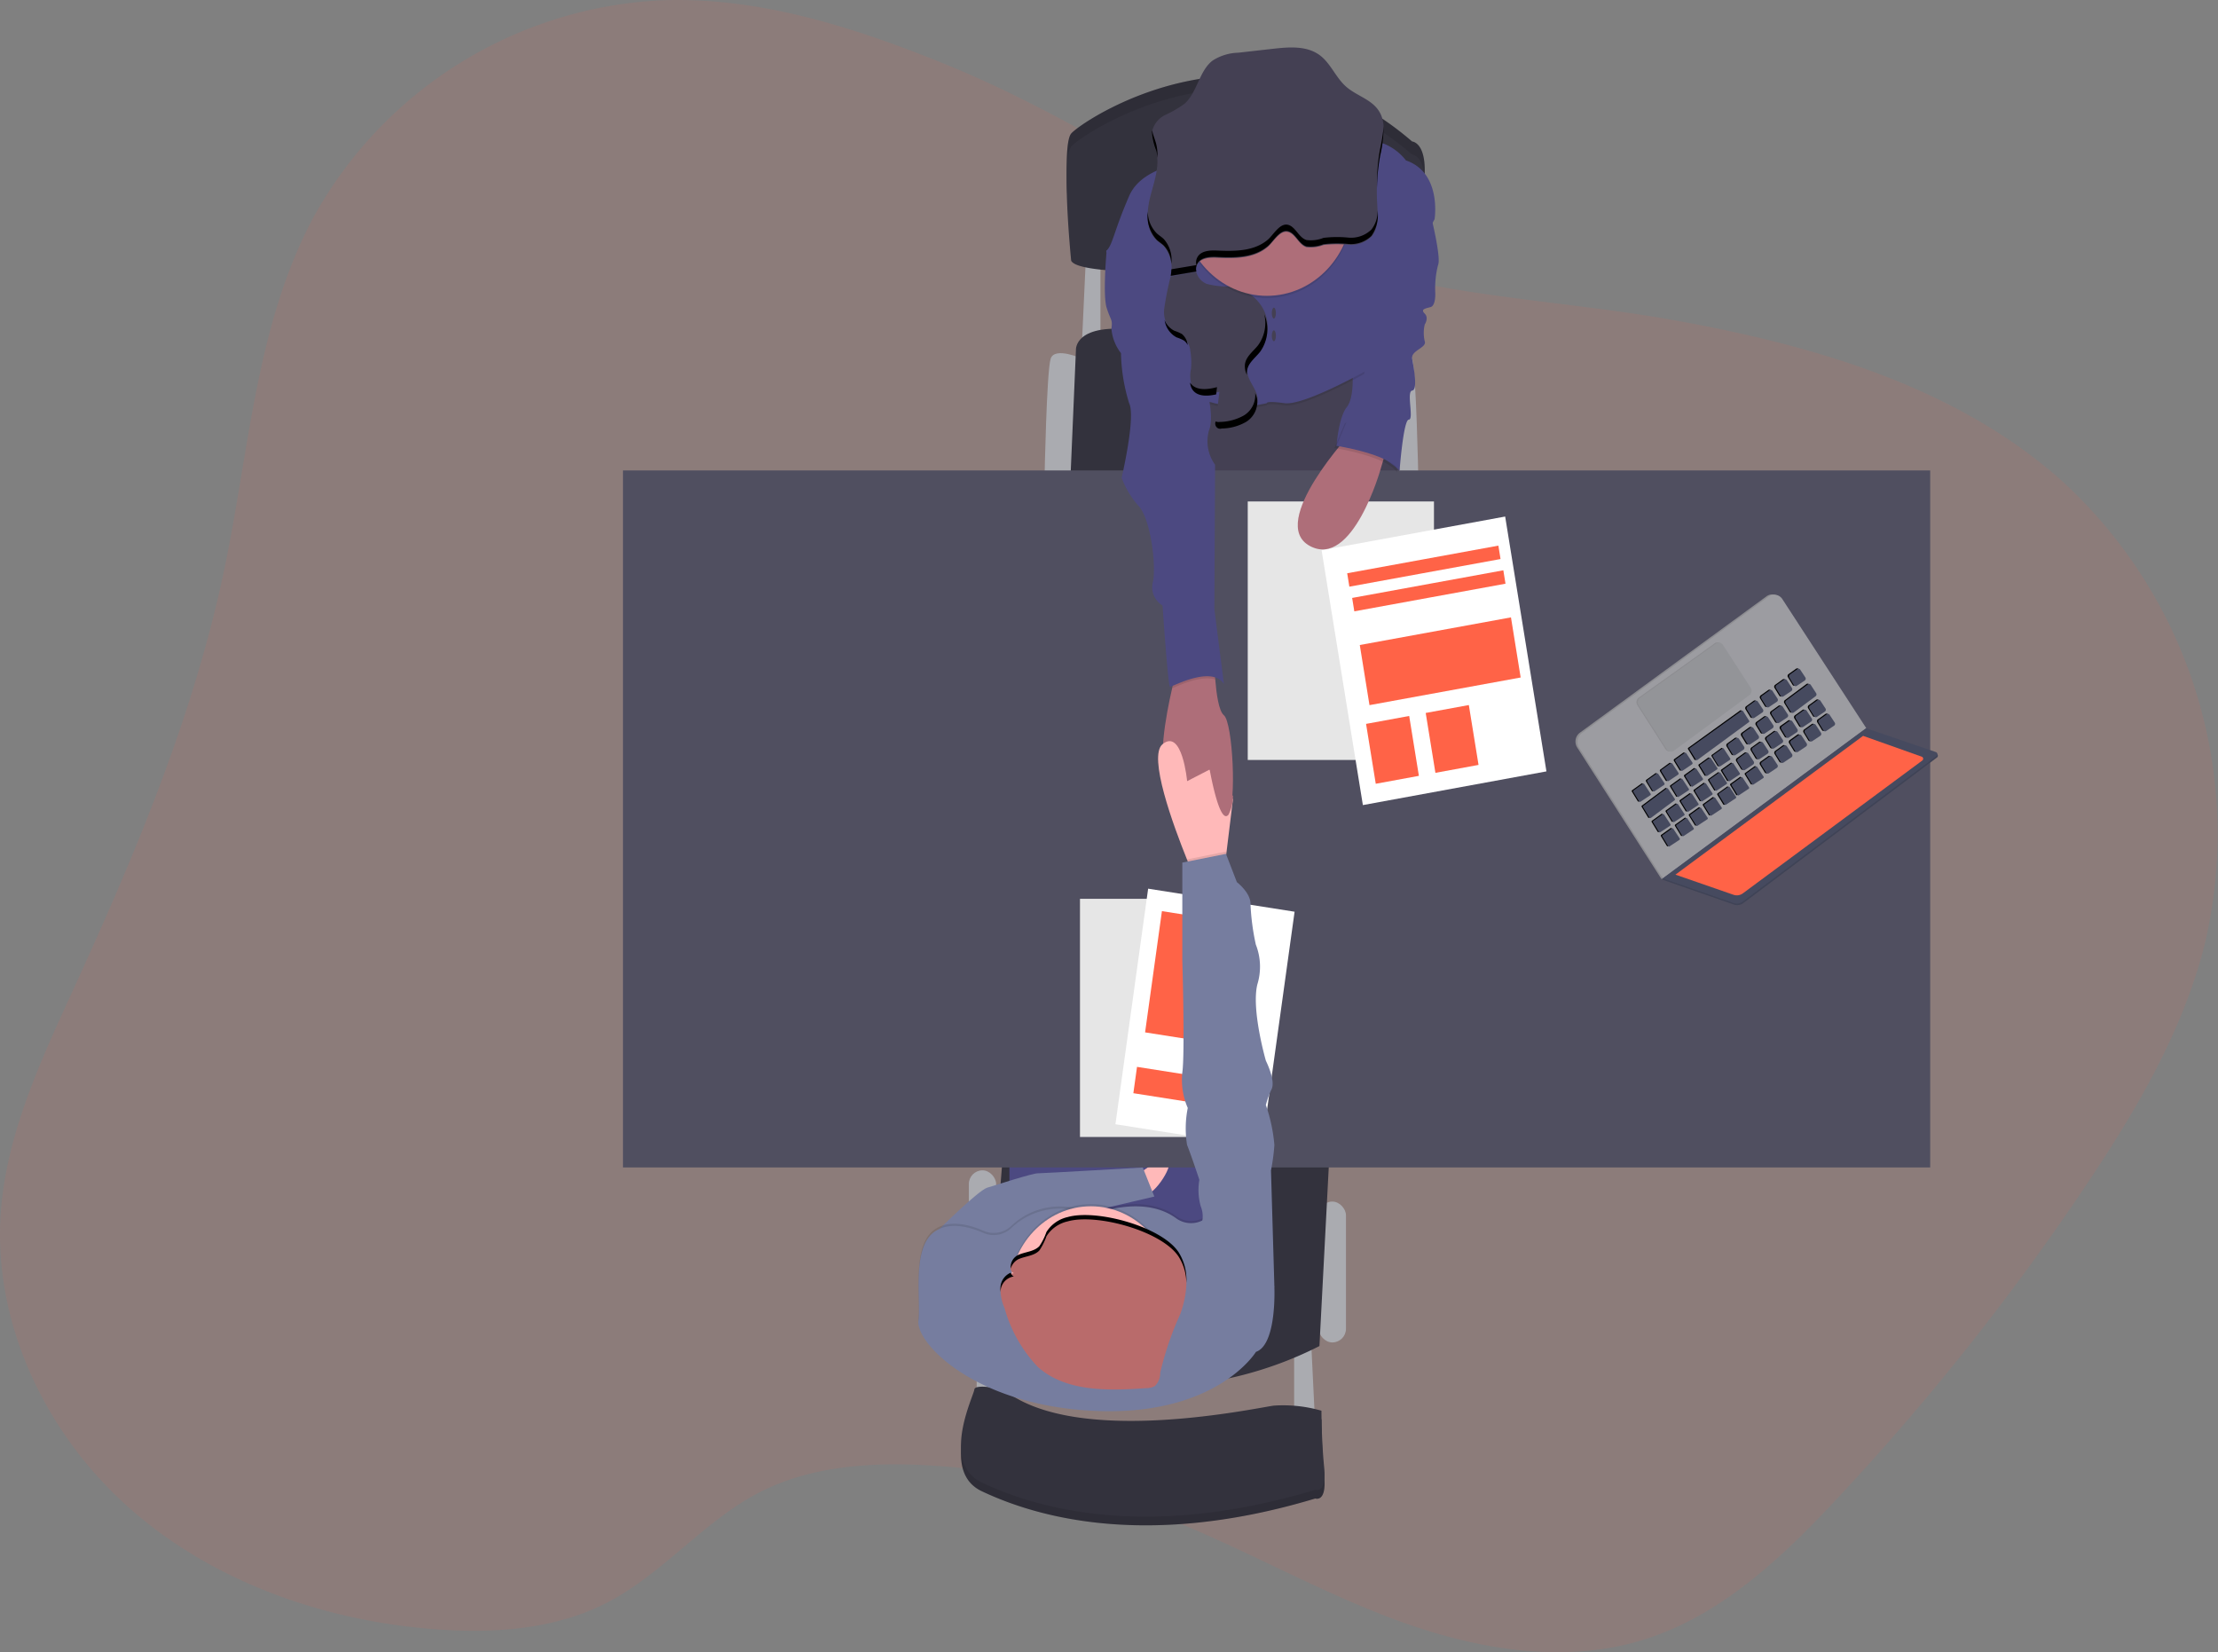 <svg xmlns="http://www.w3.org/2000/svg" width="196" height="146" viewBox="0 0 196 146">
  <rect x="0" y="0" width="196" height="146" fill="#808080" stroke="none"/>
  <g id="Group_607" data-name="Group 607" transform="translate(-225.59 -1476.531)">
    <path id="Path_624" data-name="Path 624" d="M132.251,65.277c-7.967-3.226-16.386-5.92-24.981-5.582A37.163,37.163,0,0,0,76.562,78.877c-5.04,9.418-5.662,20.456-7.833,30.907-2.672,12.874-7.8,25.113-13.273,37.079-2.94,6.428-6.042,13-6.525,20.042-.669,9.783,4.026,19.532,11.389,26.039s17.142,9.941,26.957,10.69c5.223.4,10.681.029,15.32-2.392,4.908-2.562,8.486-7.191,13.414-9.716,4.567-2.34,9.909-2.668,15.036-2.364a67.568,67.568,0,0,1,19.63,4.157c7.166,2.679,13.83,6.561,20.971,9.279s15.139,4.234,22.446,1.967c6.87-2.131,12.293-7.3,17.184-12.543a219.487,219.487,0,0,0,21.915-27.6c4.413-6.584,8.52-13.531,10.471-21.2a42.259,42.259,0,0,0-12.791-41.244c-9.435-8.3-22.1-11.9-34.492-14.091-11.3-1.994-24.372-2.117-34.776-7.314C151.684,75.609,142.655,69.492,132.251,65.277Z" transform="translate(176.722 1416.865)" fill="tomato" opacity="0.1"/>
    <path id="Path_625" data-name="Path 625" d="M533.707,520.511V527.5h1.868L535.213,520Z" transform="translate(-193.756 1075.157)" fill="#aaabb0"/>
    <path id="Path_626" data-name="Path 626" d="M402.79,514.326v6.992h1.869l-.362-7.506Z" transform="translate(-90.892 1079.931)" fill="#aaabb0"/>
    <rect id="Rectangle_137" data-name="Rectangle 137" width="2.41" height="12.447" rx="1.205" transform="translate(342.12 1582.709)" fill="#aaabb0"/>
    <rect id="Rectangle_138" data-name="Rectangle 138" width="2.41" height="15.205" rx="1.205" transform="translate(311.206 1579.949)" fill="#aaabb0"/>
    <path id="Path_627" data-name="Path 627" d="M618.3,196.949s2.41-1.091,2.771,0,.542,10.522.542,10.522h-2.29Z" transform="translate(-270.691 1311.275)" fill="#aaabb0"/>
    <path id="Path_628" data-name="Path 628" d="M482.958,196.949s-2.412-1.091-2.773,0-.542,10.522-.542,10.522h2.291Z" transform="translate(-161.748 1311.275)" fill="#aaabb0"/>
    <path id="Path_629" data-name="Path 629" d="M446.6,97.218l-.362,7.828h1.627v-8.02Z" transform="translate(-125.032 1401.638)" fill="#aaabb0"/>
    <path id="Path_630" data-name="Path 630" d="M490.332,200.148l.483-11.292s-.181-2.5,5.543-1.732,22.479,2.31,22.479,2.31v10.715Z" transform="translate(-170.147 1318.597)" fill="#33323d"/>
    <path id="Path_631" data-name="Path 631" d="M486.272,503.679l-.9,17.257a33.238,33.238,0,0,1-29.349.385l1.446-18.156Z" transform="translate(-143.186 1074.54)" fill="#33323d"/>
    <path id="Path_632" data-name="Path 632" d="M489.556,135.774l.3,11.163h18.682l-1.085-14.755Z" transform="translate(-159.066 1374.501)" fill="#444053"/>
    <rect id="Rectangle_139" data-name="Rectangle 139" width="17.598" height="23.737" transform="translate(314.791 1570.839)" fill="#4c4981"/>
    <path id="Path_633" data-name="Path 633" d="M517.028,510.138s2.531-2.117,2.952-1.476-1.5,3.4-2.289,3.08S517.028,510.138,517.028,510.138Z" transform="translate(-191.116 1070.39)" fill="#ffb9b9"/>
    <rect id="Rectangle_140" data-name="Rectangle 140" width="115.517" height="61.59" transform="translate(280.641 1518.103)" fill="#504f60"/>
    <path id="Path_634" data-name="Path 634" d="M489.138,104.094s-.9-8.983,0-10.072,16.09-11.421,30.132.7c0,0,1.325.065,1.085,3.272a40.943,40.943,0,0,0,.029,6.1S490.163,106.4,489.138,104.094Z" transform="translate(-168.892 1394.313)" fill="#33323d"/>
    <path id="Path_635" data-name="Path 635" d="M489.138,104.094s-.9-8.983,0-10.072,16.09-11.421,30.132.7c0,0,1.325.065,1.085,3.272a40.943,40.943,0,0,0,.029,6.1S490.163,106.4,489.138,104.094Z" transform="translate(-168.892 1394.313)" opacity="0.1"/>
    <path id="Path_636" data-name="Path 636" d="M489.138,109.156s-.9-8.983,0-10.072,16.09-11.421,30.132.7c0,0,1.325.065,1.085,3.272a40.943,40.943,0,0,0,.029,6.1S490.163,111.466,489.138,109.156Z" transform="translate(-168.892 1390.406)" fill="#33323d"/>
    <path id="Path_637" data-name="Path 637" d="M608.356,142.627s.964,3.849.664,4.49a8.24,8.24,0,0,0-.246,2.439s.065,1.155-.418,1.282-.9.192-.513.577,0,.962,0,.962a3.188,3.188,0,0,0,0,1.476c.212.577-1.237.818-1.113,1.54s.528,2.758,0,2.823.181,2.566-.295,2.566-.814,4.49-.814,4.49-3.345-3.014-5.574-2.181c0,0,.181-2.5.9-3.4s.5-3.207.5-3.207L605.042,145Z" transform="translate(-256.352 1352.83)" fill="#4c4981"/>
    <path id="Path_638" data-name="Path 638" d="M534.1,329.221c-.783.922-1.627-4-1.627-4s-2.229,3.272-3.675,1.091c-1-1.511-.211-5.791.362-8.276.257-1.1.474-1.855.474-1.855l3.254-.577s.011.754.083,1.671c.1,1.238.309,2.773.759,3.141C534.519,321.051,534.881,328.292,534.1,329.221Z" transform="translate(-199.99 1219.315)" fill="#ae6e79"/>
    <path id="Path_639" data-name="Path 639" d="M514.161,116.581s-5.666-.064-7.051,3.143-1.446,4.3-1.989,4.812,5.9,3.208,5.9,3.208l.3,11.034a3.307,3.307,0,0,1,3.314-.747,10.491,10.491,0,0,0,4.641,0s-.121-.233,1.567,0,7.051-2.781,7.051-2.781.089-4.827-.031-5.855,3.825-8.58,3.825-8.58,3.073-3.143-.119-4.234a4.668,4.668,0,0,0-4.037-1.8C524.632,114.8,514.161,116.581,514.161,116.581Z" transform="translate(-181.741 1374.321)" opacity="0.1"/>
    <path id="Path_640" data-name="Path 640" d="M514.161,115.737s-5.666-.064-7.051,3.143-1.446,4.3-1.989,4.812,5.9,3.208,5.9,3.208l.3,11.034a3.307,3.307,0,0,1,3.314-.747,10.491,10.491,0,0,0,4.641,0s-.121-.233,1.567,0,7.051-2.781,7.051-2.781,2.108-3.657,1.989-4.683,4.218-8.79,4.218-8.79.664-4.105-2.531-5.2a4.668,4.668,0,0,0-4.037-1.8C524.632,113.958,514.161,115.737,514.161,115.737Z" transform="translate(-181.741 1374.972)" fill="#4c4981"/>
    <path id="Path_641" data-name="Path 641" d="M536.117,317.274c-1.242-.412-3.191.5-3.811.77.257-1.1.474-1.855.474-1.855l3.254-.577S536.039,316.365,536.117,317.274Z" transform="translate(-203.127 1219.308)" opacity="0.1"/>
    <path id="Path_642" data-name="Path 642" d="M506.4,156.683h-1.746s-.361,3.915,0,5.07.542.987.421,1.842a4.083,4.083,0,0,0,.844,2.163,15.988,15.988,0,0,0,.723,4.427c.6,1.2-.664,6.586-.664,6.586a7.826,7.826,0,0,0,1.506,2.5c1.025,1.089,1.567,5.131,1.265,6.671a1.878,1.878,0,0,0,.844,2.117s.483,7.187.663,7.187,3.676-1.925,4.76-.258l-.844-6.607.062-12.766a3.535,3.535,0,0,1-.542-3.016c.6-1.411-.483-4.748-.483-4.748l-1.568-7.441Z" transform="translate(-181.271 1341.98)" fill="#4c4981"/>
    <path id="Path_643" data-name="Path 643" d="M448.948,600.444s-2.531-.578-2.591,0-3.014,6.48.664,8.213,13.5,5.453,29.468.641c0,0,1.023.385.783-1.988s-.24-5-.24-5a12.2,12.2,0,0,0-4.22-.448C471,602.115,455.275,605.514,448.948,600.444Z" transform="translate(-134.668 999.65)" fill="#33323d"/>
    <path id="Path_644" data-name="Path 644" d="M448.948,600.444s-2.531-.578-2.591,0-3.014,6.48.664,8.213,13.5,5.453,29.468.641c0,0,1.023.385.783-1.988s-.24-5-.24-5a12.2,12.2,0,0,0-4.22-.448C471,602.115,455.275,605.514,448.948,600.444Z" transform="translate(-134.668 999.65)" opacity="0.1"/>
    <path id="Path_645" data-name="Path 645" d="M448.948,597.069s-2.531-.577-2.591,0-3.014,6.48.664,8.213,13.5,5.453,29.468.641c0,0,1.023.385.783-1.988s-.24-5-.24-5a12.2,12.2,0,0,0-4.22-.449C471,598.74,455.275,602.139,448.948,597.069Z" transform="translate(-134.668 1002.255)" fill="#33323d"/>
    <path id="Path_646" data-name="Path 646" d="M529.566,165.488a26.782,26.782,0,0,0-.562,2.8,2.448,2.448,0,0,0,1.117,2.41,3.632,3.632,0,0,1,.667.289,1.6,1.6,0,0,1,.515,1.064,6.179,6.179,0,0,1,.063,1.582,2.842,2.842,0,0,0,.094,1.567c.432.822,1.558.7,2.415.47l-.295,2.431a.643.643,0,0,0,.094.541.542.542,0,0,0,.434.1,4.386,4.386,0,0,0,2.15-.577,2.1,2.1,0,0,0,.992-1.979c-.141-.908-1.023-1.63-.9-2.543.092-.706.741-1.155,1.168-1.7a3.439,3.439,0,0,0,.208-3.626,3.853,3.853,0,0,0-2.979-1.948,7.515,7.515,0,0,1-1.989-.231,1.567,1.567,0,0,1-.922-1.035" transform="translate(-200.528 1335.481)" fill="#444053"/>
    <path id="Path_647" data-name="Path 647" d="M433.526,518.765l.631-1.463s3.406-3.378,4.189-3.615,3.977-1.268,4.46-1.268,9.282-.514,9.282-.514l1.023,2.568-11.042,2.581-3.722,2.887Z" transform="translate(-125.513 1067.793)" fill="#767d9f"/>
    <path id="Path_648" data-name="Path 648" d="M533.08,351.9l-.577,4.725-.222,1.819-2.591.385s-.28-.639-.676-1.621c-1.2-2.979-3.466-9.123-2.153-10.184,1.745-1.413,2.169,3.272,2.169,3.272l1.989-1.028Z" transform="translate(-198.536 1195.264)" fill="#ffb9b9"/>
    <rect id="Rectangle_141" data-name="Rectangle 141" width="13.083" height="21.043" transform="translate(321.028 1555.956)" fill="#fff"/>
    <rect id="Rectangle_142" data-name="Rectangle 142" width="13.083" height="21.043" transform="translate(321.028 1555.956)" opacity="0.1"/>
    <path id="Path_2114" data-name="Path 2114" d="M.068.05l13.1.122.185,21.015-13.1-.122Z" transform="translate(326.989 1555) rotate(8.41)" fill="#fff"/>
    <path id="Path_2115" data-name="Path 2115" d="M.035.026,6.779.089l.1,10.816L.13,10.842Z" transform="translate(328.236 1557.013) rotate(8.41)" fill="tomato"/>
    <path id="Path_2116" data-name="Path 2116" d="M.008.03l8.17.076L8.2,2.456.029,2.379Z" transform="translate(326.062 1570.775) rotate(8.41)" fill="tomato"/>
    <ellipse id="Ellipse_76" data-name="Ellipse 76" cx="7.562" cy="8.051" rx="7.562" ry="8.051" transform="translate(329.979 1486.763)" opacity="0.1"/>
    <ellipse id="Ellipse_77" data-name="Ellipse 77" cx="7.562" cy="8.051" rx="7.562" ry="8.051" transform="translate(329.979 1486.571)" fill="#ae6e79"/>
    <path id="Path_649" data-name="Path 649" d="M526.46,97.915a.972.972,0,0,1,.052-.622c.288-.637,1.107-.693,1.77-.66,1.56.077,3.272.087,4.493-.962.506-.431,1.072-1.515,1.808-1.309.655.183.927,1.128,1.609,1.338a3.116,3.116,0,0,0,1.508-.192,10.23,10.23,0,0,1,2.2-.019,2.6,2.6,0,0,0,2.032-.714c.676-.77.566-1.973.506-3.028a17.337,17.337,0,0,1,.258-4.069c.246-1.332.624-2.822-.067-3.963-.658-1.087-2.021-1.386-2.952-2.219-.871-.77-1.332-2-2.252-2.718-1.159-.9-2.734-.77-4.158-.614l-3.091.35a4.413,4.413,0,0,0-2.283.7c-1.184.912-1.347,2.808-2.468,3.807a9.873,9.873,0,0,1-1.707.993,2.158,2.158,0,0,0-1.184,1.54,4.985,4.985,0,0,0,.382,1.667c.338,1.328-.19,2.695-.528,4.032s-.4,2.962.578,3.849c.2.181.43.32.624.508a3.059,3.059,0,0,1,.6,2.671" transform="translate(-195.155 1402.674)" fill="#444053"/>
    <ellipse id="Ellipse_78" data-name="Ellipse 78" cx="0.181" cy="0.481" rx="0.181" ry="0.481" transform="translate(337.977 1503.716)" fill="#444053"/>
    <ellipse id="Ellipse_79" data-name="Ellipse 79" cx="0.181" cy="0.481" rx="0.181" ry="0.481" transform="translate(337.977 1505.721)" fill="#444053"/>
    <path id="Path_650" data-name="Path 650" d="M549.041,359.992a3.7,3.7,0,0,0,.4-1.648l-2.155-2.86S548.195,361.029,549.041,359.992Z" transform="translate(-214.893 1188.531)" fill="#ae6e79"/>
    <path id="Path_651" data-name="Path 651" d="M457.42,538.945s-3.536,5.82-14.584,5.2c-10.408-.577-15.488-6.03-15.246-7.955s-.663-6.609,1.566-7.957c1.293-.779,2.994-.318,4.194.21a2.26,2.26,0,0,0,2.489-.475,6.2,6.2,0,0,1,6.375-1.3,2.161,2.161,0,0,0,1.266-.025c1.345-.437,4.547-1.2,6.87.489a2.231,2.231,0,0,0,2.516.1l.033-.021c1.085-.706,6.147,5.967,6.147,5.967S459.287,538.3,457.42,538.945Z" transform="translate(-120.842 1056.851)" opacity="0.1"/>
    <path id="Path_652" data-name="Path 652" d="M457.42,539.789s-3.536,5.82-14.584,5.2c-10.408-.578-15.488-6.03-15.246-7.955s-.663-6.609,1.566-7.957c1.293-.779,2.994-.318,4.194.21a2.26,2.26,0,0,0,2.489-.475,6.2,6.2,0,0,1,6.375-1.3,2.162,2.162,0,0,0,1.266-.025c1.345-.437,4.547-1.2,6.87.489a2.231,2.231,0,0,0,2.516.1l.033-.021c1.085-.706,6.147,5.967,6.147,5.967S459.287,539.148,457.42,539.789Z" transform="translate(-120.842 1056.2)" fill="#767d9f"/>
    <ellipse id="Ellipse_80" data-name="Ellipse 80" cx="7.203" cy="7.668" rx="7.203" ry="7.668" transform="translate(314.791 1582.932)" opacity="0.1"/>
    <ellipse id="Ellipse_81" data-name="Ellipse 81" cx="7.203" cy="7.668" rx="7.203" ry="7.668" transform="translate(314.791 1583.125)" fill="#ffb9b9"/>
    <path id="Path_653" data-name="Path 653" d="M467.352,530.865a3,3,0,0,0-1.869,1.316,5.426,5.426,0,0,1-.622,1.249c-.456.487-1.224.5-1.84.77s-1.023,1.236-.419,1.54a1.394,1.394,0,0,0-1.173,1.266,3.975,3.975,0,0,0,.353,1.811,12.257,12.257,0,0,0,2.956,5.218c2.48,2.2,6.219,2.1,9.551,1.863a1.485,1.485,0,0,0,.783-.193,1.594,1.594,0,0,0,.466-1.168,28,28,0,0,1,1.788-5.224c.607-1.742.857-3.788-.166-5.329C475.652,531.7,469.886,530.133,467.352,530.865Z" transform="translate(-147.423 1053.299)" fill="#b96b6b"/>
    <path id="Path_654" data-name="Path 654" d="M541.853,389.65l-.222,1.819-2.591.385s-.28-.639-.676-1.621l3.448-.689Z" transform="translate(-207.886 1162.241)" opacity="0.1"/>
    <path id="Path_655" data-name="Path 655" d="M542.905,430.487l1.508-1.861-.3-10.264a17.717,17.717,0,0,0,.3-2.246,14.482,14.482,0,0,0-.754-3.528,7.947,7.947,0,0,1,.512-1.413c.362-.77-.51-2.5-.51-2.5s-1.3-4.49-.756-6.736a5.337,5.337,0,0,0-.132-3.528,20.753,20.753,0,0,1-.47-3.528c.06-1.026-1.206-1.99-1.206-1.99l-.964-2.5-3.856.77v8.661s.241,8.276,0,9.881a6.2,6.2,0,0,0,.481,3.143,9.131,9.131,0,0,0-.06,3.272c.362.9,1.085,3.079,1.085,3.079a5.314,5.314,0,0,0,.121,2.34,2.323,2.323,0,0,1,0,1.765Z" transform="translate(-206.208 1161.589)" fill="#767d9f"/>
    <path id="Path_656" data-name="Path 656" d="M617,110.539a17.317,17.317,0,0,0-.273,3.42,17.382,17.382,0,0,1,.28-2.841,11.669,11.669,0,0,0,.318-2.627A16.961,16.961,0,0,1,617,110.539Z" transform="translate(-269.458 1379.178)"/>
    <path id="Path_657" data-name="Path 657" d="M523.619,144.058c-.193-.192-.425-.327-.624-.51a2.722,2.722,0,0,1-.794-1.925,3.06,3.06,0,0,0,.794,2.5c.2.183.43.321.624.51a2.427,2.427,0,0,1,.655,1.607A2.753,2.753,0,0,0,523.619,144.058Z" transform="translate(-195.18 1353.605)"/>
    <path id="Path_658" data-name="Path 658" d="M524.376,112.541a3.858,3.858,0,0,0-.1-1.211c-.1-.412-.293-.814-.361-1.228a1.37,1.37,0,0,1-.02.139,5.08,5.08,0,0,0,.381,1.667A3.47,3.47,0,0,1,524.376,112.541Z" transform="translate(-196.514 1377.935)"/>
    <path id="Path_659" data-name="Path 659" d="M549.417,142.845a2.582,2.582,0,0,1-2.032.714,10.105,10.105,0,0,0-2.2.021,3.005,3.005,0,0,1-1.508.192c-.682-.21-.955-1.155-1.607-1.338-.743-.208-1.309.876-1.808,1.307-1.221,1.039-2.932,1.03-4.493.962-.664-.033-1.483.023-1.768.662a.947.947,0,0,0-.052.622l-2.209.37a4.851,4.851,0,0,1-.06.577l2.269-.385a.947.947,0,0,1,.052-.622c.286-.639,1.1-.695,1.768-.662,1.56.077,3.272.087,4.493-.962.506-.431,1.072-1.515,1.808-1.307.653.181.926,1.128,1.607,1.338a3.139,3.139,0,0,0,1.508-.192,10.109,10.109,0,0,1,2.2-.021,2.6,2.6,0,0,0,2.032-.714,3.209,3.209,0,0,0,.542-2.256A2.615,2.615,0,0,1,549.417,142.845Z" transform="translate(-202.636 1353.969)"/>
    <path id="Path_660" data-name="Path 660" d="M530.7,184.9a3.528,3.528,0,0,0-.667-.289,1.79,1.79,0,0,1-.873-.951,2.052,2.052,0,0,0,1.054,1.528,3.537,3.537,0,0,1,.667.289,1.052,1.052,0,0,1,.32.4A1.512,1.512,0,0,0,530.7,184.9Z" transform="translate(-200.654 1321.154)"/>
    <path id="Path_661" data-name="Path 661" d="M542.034,208.238c-.833.225-1.922.343-2.379-.41a1.387,1.387,0,0,0,.145.518c.39.741,1.345.716,2.157.533Z" transform="translate(-208.9 1302.503)"/>
    <path id="Path_662" data-name="Path 662" d="M553.568,211.937a2.1,2.1,0,0,1-.994,1.971,4.5,4.5,0,0,1-2.15.577.7.7,0,0,1-.351-.042.481.481,0,0,0,.075.495.413.413,0,0,0,.456.125,4.387,4.387,0,0,0,2.149-.577,2.093,2.093,0,0,0,.992-1.979A2.279,2.279,0,0,0,553.568,211.937Z" transform="translate(-217.058 1299.331)"/>
    <path id="Path_663" data-name="Path 663" d="M563.965,181.4a3.329,3.329,0,0,1-.542,2.723c-.427.55-1.076.991-1.168,1.7a1.691,1.691,0,0,0,.181.937,1.326,1.326,0,0,1,0-.36c.092-.706.741-1.155,1.168-1.7A3.411,3.411,0,0,0,563.965,181.4Z" transform="translate(-226.652 1322.906)"/>
    <path id="Path_664" data-name="Path 664" d="M466.312,534.209c.615-.271,1.383-.281,1.84-.77a5.454,5.454,0,0,0,.622-1.247,2.969,2.969,0,0,1,1.867-1.316c2.531-.732,8.3.831,9.806,3.1a4.4,4.4,0,0,1,.691,2.325,4.559,4.559,0,0,0-.689-2.708c-1.5-2.265-7.269-3.828-9.806-3.1a2.984,2.984,0,0,0-1.867,1.316,5.459,5.459,0,0,1-.622,1.247c-.457.487-1.226.5-1.84.77a1.175,1.175,0,0,0-.689,1.222A1.3,1.3,0,0,1,466.312,534.209Z" transform="translate(-150.713 1053.587)"/>
    <path id="Path_665" data-name="Path 665" d="M461.429,554.26a1.389,1.389,0,0,1,1.173-1.267.5.5,0,0,1-.276-.329,1.48,1.48,0,0,0-.9,1.211,2.145,2.145,0,0,0,0,.472A.354.354,0,0,0,461.429,554.26Z" transform="translate(-147.421 1036.332)"/>
    <rect id="Rectangle_146" data-name="Rectangle 146" width="16.452" height="22.84" transform="translate(335.853 1520.844)" fill="#fff"/>
    <rect id="Rectangle_147" data-name="Rectangle 147" width="16.452" height="22.84" transform="translate(335.853 1520.844)" opacity="0.1"/>
    <path id="Path_2117" data-name="Path 2117" d="M0,0,16.482-.178l-.232,22.8L-.232,22.8Z" transform="matrix(0.986, -0.17, 0.17, 0.986, 342.377, 1525.153)" fill="#fff"/>
    <path id="Path_2118" data-name="Path 2118" d="M0,0,3.872-.042,3.818,5.315l-3.872.042Z" transform="matrix(0.986, -0.17, 0.17, 0.986, 346.306, 1540.498)" fill="tomato"/>
    <path id="Path_2119" data-name="Path 2119" d="M0,0,3.872-.042,3.818,5.315l-3.872.042Z" transform="matrix(0.986, -0.17, 0.17, 0.986, 351.577, 1539.532)" fill="tomato"/>
    <path id="Path_2120" data-name="Path 2120" d="M0,0,13.58-.146l-.055,5.381-13.58.146Z" transform="translate(345.752 1533.528) rotate(-9.744)" fill="tomato"/>
    <path id="Path_2121" data-name="Path 2121" d="M0,0,13.58-.146l-.012,1.2L-.012,1.2Z" transform="translate(344.639 1527.188) rotate(-9.744)" fill="tomato"/>
    <path id="Path_2122" data-name="Path 2122" d="M0,0,13.58-.146l-.012,1.2L-.012,1.2Z" transform="translate(345.077 1529.368) rotate(-9.744)" fill="tomato"/>
    <path id="Path_666" data-name="Path 666" d="M588.9,226.71s-7.562,8.084-3.766,10.137,6.268-6.833,6.268-6.833l.6-2.021Z" transform="translate(-243.798 1287.928)" fill="#ae6e79"/>
    <path id="Path_667" data-name="Path 667" d="M600.1,219.647l-.935,2.2s4.61.689,5.574,2.173l-.571-3.878-.678-1.655Z" transform="translate(-255.662 1294.278)" opacity="0.1"/>
    <path id="Path_668" data-name="Path 668" d="M600.948,218.8l-.935,2.2s4.61.689,5.574,2.173l-.571-3.878-.678-1.655Z" transform="translate(-256.325 1294.929)" fill="#4c4981"/>
    <path id="Path_669" data-name="Path 669" d="M685.377,340.23l-.1.073.137.065.148-.013.018-.11Z" transform="translate(-312.848 1213.915)" fill="#464a5f"/>
    <path id="Path_670" data-name="Path 670" d="M685.377,340.23l-.1.073.137.065.148-.013.018-.11Z" transform="translate(-312.848 1213.915)" opacity="0.1"/>
    <path id="Path_671" data-name="Path 671" d="M685.078,339.774l-.1.069-.079-.1.049-.085.045-.015Z" transform="translate(-312.55 1214.371)" fill="#9c9ca1"/>
    <path id="Path_672" data-name="Path 672" d="M685.078,339.774l-.1.069-.079-.1.049-.085.045-.015Z" transform="translate(-312.55 1214.371)" opacity="0.1"/>
    <path id="Path_673" data-name="Path 673" d="M724.115,301.7l-7.4-11.381a.878.878,0,0,0-.566-.391.838.838,0,0,0-.66.15l-16.5,12.056a.98.98,0,0,0-.229,1.307l7.381,11.525Z" transform="translate(-333.791 1239.146)" fill="#9c9ca1"/>
    <path id="Path_674" data-name="Path 674" d="M724.115,301.7l-7.4-11.381a.878.878,0,0,0-.566-.391.838.838,0,0,0-.66.15l-16.5,12.056a.98.98,0,0,0-.229,1.307l7.381,11.525Z" transform="translate(-333.791 1239.146)" opacity="0.1"/>
    <path id="Path_675" data-name="Path 675" d="M724.956,301.815l-7.4-11.381a.849.849,0,0,0-1.227-.241l-16.5,12.064a.982.982,0,0,0-.231,1.307l7.381,11.531Z" transform="translate(-334.452 1239.055)" fill="#9c9ca1"/>
    <path id="Path_676" data-name="Path 676" d="M758.91,344.449l-6.147-2.1-17.977,13.267,6.245,2.175a.9.9,0,0,0,.837-.135l17.093-12.849a.2.2,0,0,0,.09-.2A.188.188,0,0,0,758.91,344.449Z" transform="translate(-362.219 1198.671)" fill="#464a5f"/>
    <path id="Path_677" data-name="Path 677" d="M758.91,344.449l-6.147-2.1-17.977,13.267,6.245,2.175a.9.9,0,0,0,.837-.135l17.093-12.849a.2.2,0,0,0,.09-.2A.188.188,0,0,0,758.91,344.449Z" transform="translate(-362.219 1198.671)" opacity="0.1"/>
    <path id="Path_678" data-name="Path 678" d="M758.733,343.861l-6.147-2.1-17.977,13.267,6.244,2.171a.892.892,0,0,0,.837-.133l17.093-12.849a.2.2,0,0,0,.086-.194A.189.189,0,0,0,758.733,343.861Z" transform="translate(-362.08 1199.126)" fill="#464a5f"/>
    <path id="Path_679" data-name="Path 679" d="M799.628,336.856l-.454-.693a.174.174,0,0,0-.246-.048l-.674.479a.2.2,0,0,0-.049.26l.417.683a.174.174,0,0,0,.244.056l.71-.475A.2.2,0,0,0,799.628,336.856Z" transform="translate(-412.028 1203.506)"/>
    <path id="Path_680" data-name="Path 680" d="M793.971,340.777l-.456-.691a.174.174,0,0,0-.246-.048l-.672.483a.2.2,0,0,0-.051.26l.418.683a.174.174,0,0,0,.244.058l.712-.475a.193.193,0,0,0,.078-.123A.2.2,0,0,0,793.971,340.777Z" transform="translate(-407.582 1200.477)"/>
    <path id="Path_681" data-name="Path 681" d="M788.026,344.886l-.456-.691a.174.174,0,0,0-.246-.048l-.674.483a.2.2,0,0,0-.049.262l.418.683a.174.174,0,0,0,.244.056l.71-.475a.193.193,0,0,0,.08-.123A.2.2,0,0,0,788.026,344.886Z" transform="translate(-402.91 1197.306)"/>
    <path id="Path_682" data-name="Path 682" d="M782.02,349.05l-.456-.693a.174.174,0,0,0-.244-.048l-.674.485a.2.2,0,0,0-.049.26l.417.683a.174.174,0,0,0,.242.058l.712-.477a.193.193,0,0,0,.078-.123A.2.2,0,0,0,782.02,349.05Z" transform="translate(-398.193 1194.093)"/>
    <path id="Path_683" data-name="Path 683" d="M776.009,353.214l-.456-.691a.174.174,0,0,0-.246-.048l-.672.483a.2.2,0,0,0-.051.26l.418.683a.174.174,0,0,0,.244.058l.712-.477a.2.2,0,0,0,.078-.123A.2.2,0,0,0,776.009,353.214Z" transform="translate(-393.468 1190.878)"/>
    <path id="Path_684" data-name="Path 684" d="M769.921,357.326l-.566-.858a.081.081,0,0,0-.052-.037.078.078,0,0,0-.062.014l-.828.595a.088.088,0,0,0-.036.055.091.091,0,0,0,.012.066l.519.849a.08.08,0,0,0,.114.027l.875-.577a.088.088,0,0,0,.041-.061A.093.093,0,0,0,769.921,357.326Z" transform="translate(-388.612 1187.801)"/>
    <path id="Path_685" data-name="Path 685" d="M763.9,361.485l-.57-.858a.083.083,0,0,0-.054-.037.079.079,0,0,0-.062.014l-.828.595a.092.092,0,0,0-.021.121l.519.849a.08.08,0,0,0,.052.04A.076.076,0,0,0,763,362.2l.873-.577a.086.086,0,0,0,.045-.059A.092.092,0,0,0,763.9,361.485Z" transform="translate(-383.879 1184.591)"/>
    <path id="Path_686" data-name="Path 686" d="M758.592,365.205l-.566-.851a.08.08,0,0,0-.114-.021l-.828.593a.094.094,0,0,0-.023.123l.519.849a.082.082,0,0,0,.114.027l.875-.577a.088.088,0,0,0,.047-.065A.093.093,0,0,0,758.592,365.205Z" transform="translate(-379.711 1181.712)"/>
    <path id="Path_687" data-name="Path 687" d="M752.633,369.3l-.566-.858a.08.08,0,0,0-.114-.021l-.828.593a.089.089,0,0,0-.036.056.093.093,0,0,0,.012.067l.519.849a.082.082,0,0,0,.114.027l.875-.577a.09.09,0,0,0,.041-.062A.1.1,0,0,0,752.633,369.3Z" transform="translate(-375.028 1178.56)"/>
    <path id="Path_688" data-name="Path 688" d="M746.863,373.255l-.566-.858a.081.081,0,0,0-.052-.037.077.077,0,0,0-.062.014l-.828.595a.087.087,0,0,0-.036.055.091.091,0,0,0,.012.066l.519.849a.08.08,0,0,0,.114.027l.875-.577a.089.089,0,0,0,.041-.061.093.093,0,0,0-.017-.072Z" transform="translate(-370.494 1175.506)"/>
    <path id="Path_689" data-name="Path 689" d="M741.111,377.288l-.56-.86a.08.08,0,0,0-.114-.021l-.828.593a.089.089,0,0,0-.036.056.093.093,0,0,0,.012.067l.519.849a.082.082,0,0,0,.114.027l.875-.577a.088.088,0,0,0,.037-.062A.091.091,0,0,0,741.111,377.288Z" transform="translate(-365.979 1172.393)"/>
    <path id="Path_690" data-name="Path 690" d="M735.321,381.279l-.566-.858a.082.082,0,0,0-.052-.037.077.077,0,0,0-.062.014l-.828.591a.087.087,0,0,0-.036.055.092.092,0,0,0,.012.066l.519.849a.08.08,0,0,0,.114.027l.875-.577a.089.089,0,0,0,.039-.059A.092.092,0,0,0,735.321,381.279Z" transform="translate(-361.426 1169.313)"/>
    <path id="Path_691" data-name="Path 691" d="M795.847,331.364l-.455-.693a.174.174,0,0,0-.246-.048l-.667.485a.2.2,0,0,0-.05.26l.417.683a.174.174,0,0,0,.244.056l.712-.475A.2.2,0,0,0,795.847,331.364Z" transform="translate(-409.06 1207.745)"/>
    <path id="Path_692" data-name="Path 692" d="M787.517,319.348l-.456-.7a.174.174,0,0,0-.244-.048l-.674.483a.2.2,0,0,0-.051.26l.418.683a.174.174,0,0,0,.244.058l.712-.475A.2.2,0,0,0,787.517,319.348Z" transform="translate(-402.51 1217.022)"/>
    <path id="Path_693" data-name="Path 693" d="M790.171,335.288l-.456-.691a.174.174,0,0,0-.244-.048l-.674.483a.2.2,0,0,0-.049.26l.416.683a.174.174,0,0,0,.244.058l.712-.475a.193.193,0,0,0,.078-.123A.2.2,0,0,0,790.171,335.288Z" transform="translate(-404.597 1204.714)"/>
    <path id="Path_694" data-name="Path 694" d="M784.223,339.394l-.456-.691a.174.174,0,0,0-.246-.048l-.672.477a.2.2,0,0,0-.051.262l.417.683a.174.174,0,0,0,.244.056l.712-.475A.2.2,0,0,0,784.223,339.394Z" transform="translate(-399.922 1201.545)"/>
    <path id="Path_695" data-name="Path 695" d="M778.215,343.555l-.454-.693a.174.174,0,0,0-.246-.048l-.674.491a.2.2,0,0,0-.049.26l.418.683a.174.174,0,0,0,.244.056l.711-.475a.193.193,0,0,0,.08-.125A.2.2,0,0,0,778.215,343.555Z" transform="translate(-395.203 1198.335)"/>
    <path id="Path_696" data-name="Path 696" d="M781.99,323.476l-.455-.691a.174.174,0,0,0-.244-.048l-.674.483a.2.2,0,0,0-.051.26l.418.683a.174.174,0,0,0,.244.058l.712-.475a.192.192,0,0,0,.078-.123A.2.2,0,0,0,781.99,323.476Z" transform="translate(-398.168 1213.831)"/>
    <path id="Path_697" data-name="Path 697" d="M776.051,327.584l-.456-.693a.174.174,0,0,0-.246-.048l-.673.477a.2.2,0,0,0-.051.26l.418.683a.174.174,0,0,0,.244.056l.712-.475A.2.2,0,0,0,776.051,327.584Z" transform="translate(-393.501 1210.663)"/>
    <path id="Path_698" data-name="Path 698" d="M770.04,331.748l-.455-.691a.174.174,0,0,0-.244-.05l-.674.491a.2.2,0,0,0-.049.26l.418.683a.174.174,0,0,0,.244.058l.711-.477a.193.193,0,0,0,.08-.125A.2.2,0,0,0,770.04,331.748Z" transform="translate(-388.779 1207.447)"/>
    <path id="Path_699" data-name="Path 699" d="M772.228,347.72l-.456-.691a.174.174,0,0,0-.244-.05l-.669.485a.2.2,0,0,0-.049.26l.41.683a.174.174,0,0,0,.242.058l.712-.477a.192.192,0,0,0,.078-.122A.2.2,0,0,0,772.228,347.72Z" transform="translate(-390.503 1195.119)"/>
    <path id="Path_700" data-name="Path 700" d="M766.2,351.881l-.456-.691a.174.174,0,0,0-.246-.048l-.672.483a.2.2,0,0,0-.051.26l.418.683a.174.174,0,0,0,.244.058l.712-.475a.194.194,0,0,0,.078-.123A.2.2,0,0,0,766.2,351.881Z" transform="translate(-385.759 1191.907)"/>
    <path id="Path_701" data-name="Path 701" d="M760.109,355.993l-.566-.858a.081.081,0,0,0-.052-.037.078.078,0,0,0-.062.014l-.828.595a.087.087,0,0,0-.036.055.092.092,0,0,0,.012.066l.519.849a.081.081,0,0,0,.052.039.077.077,0,0,0,.062-.012l.875-.577a.088.088,0,0,0,.041-.061A.093.093,0,0,0,760.109,355.993Z" transform="translate(-380.902 1188.83)"/>
    <path id="Path_702" data-name="Path 702" d="M754.794,359.68l-.566-.86a.08.08,0,0,0-.114-.021l-.826.593a.094.094,0,0,0-.023.123l.519.849a.082.082,0,0,0,.114.027l.875-.577a.084.084,0,0,0,.042-.061A.088.088,0,0,0,754.794,359.68Z" transform="translate(-376.728 1185.984)"/>
    <path id="Path_703" data-name="Path 703" d="M748.828,363.8l-.566-.858a.08.08,0,0,0-.114-.021l-.828.593a.086.086,0,0,0-.036.055.092.092,0,0,0,.012.066l.519.851a.082.082,0,0,0,.114.027l.875-.577a.091.091,0,0,0,.041-.062A.1.1,0,0,0,748.828,363.8Z" transform="translate(-372.039 1182.8)"/>
    <path id="Path_704" data-name="Path 704" d="M743.058,367.8l-.566-.858a.081.081,0,0,0-.053-.037.076.076,0,0,0-.061.014l-.828.587a.088.088,0,0,0-.036.055.092.092,0,0,0,.012.066l.519.849a.08.08,0,0,0,.114.027l.875-.577a.089.089,0,0,0,.037-.057A.094.094,0,0,0,743.058,367.8Z" transform="translate(-367.505 1179.72)"/>
    <path id="Path_705" data-name="Path 705" d="M780.274,333.685l-.456-.691a.173.173,0,0,0-.244-.048l-.674.485a.2.2,0,0,0-.049.26l.418.683a.174.174,0,0,0,.242.056l.712-.475a.193.193,0,0,0,.078-.123A.2.2,0,0,0,780.274,333.685Z" transform="translate(-396.82 1205.951)"/>
    <path id="Path_706" data-name="Path 706" d="M774.254,337.843l-.455-.693a.174.174,0,0,0-.246-.048l-.672.485a.2.2,0,0,0-.051.26l.418.683a.174.174,0,0,0,.244.058l.712-.477a.193.193,0,0,0,.078-.123A.2.2,0,0,0,774.254,337.843Z" transform="translate(-392.089 1202.744)"/>
    <path id="Path_707" data-name="Path 707" d="M768.253,342.009l-.456-.691a.174.174,0,0,0-.246-.048l-.674.483a.2.2,0,0,0-.049.26l.418.683a.174.174,0,0,0,.244.058l.711-.477a.192.192,0,0,0,.078-.122A.2.2,0,0,0,768.253,342.009Z" transform="translate(-387.374 1199.527)"/>
    <path id="Path_708" data-name="Path 708" d="M762.244,346.172l-.456-.691a.174.174,0,0,0-.244-.048l-.674.483a.2.2,0,0,0-.049.26l.418.691a.174.174,0,0,0,.242.058l.712-.475a.193.193,0,0,0,.082-.127A.2.2,0,0,0,762.244,346.172Z" transform="translate(-382.654 1196.313)"/>
    <path id="Path_709" data-name="Path 709" d="M756.2,350.281l-.566-.858a.08.08,0,0,0-.052-.037.077.077,0,0,0-.061.014l-.828.595a.092.092,0,0,0-.023.121l.519.851a.082.082,0,0,0,.052.038.077.077,0,0,0,.062-.013l.875-.577a.088.088,0,0,0,.041-.06A.1.1,0,0,0,756.2,350.281Z" transform="translate(-377.829 1193.239)"/>
    <path id="Path_710" data-name="Path 710" d="M750.839,353.968l-.566-.86a.082.082,0,0,0-.116-.021l-.826.593a.094.094,0,0,0-.023.123l.519.849a.08.08,0,0,0,.114.027l.875-.577a.089.089,0,0,0,.041-.061A.092.092,0,0,0,750.839,353.968Z" transform="translate(-373.619 1190.394)"/>
    <path id="Path_711" data-name="Path 711" d="M744.878,358.068l-.566-.86a.082.082,0,0,0-.116-.021l-.828.593a.1.1,0,0,0-.024.123l.521.849a.08.08,0,0,0,.114.027l.873-.577a.086.086,0,0,0,.043-.06A.091.091,0,0,0,744.878,358.068Z" transform="translate(-368.934 1187.229)"/>
    <path id="Path_712" data-name="Path 712" d="M739.11,362.084l-.566-.858a.083.083,0,0,0-.053-.037.079.079,0,0,0-.062.014l-.828.595a.092.092,0,0,0-.022.121l.519.849a.081.081,0,0,0,.052.04.076.076,0,0,0,.063-.013l.873-.577a.085.085,0,0,0,.043-.06A.091.091,0,0,0,739.11,362.084Z" transform="translate(-364.402 1184.129)"/>
    <path id="Path_713" data-name="Path 713" d="M737.287,371.794l-.566-.858a.08.08,0,0,0-.114-.021l-.828.593a.088.088,0,0,0-.036.055.091.091,0,0,0,.012.066l.519.851a.082.082,0,0,0,.114.027l.875-.577a.09.09,0,0,0,.041-.062A.1.1,0,0,0,737.287,371.794Z" transform="translate(-362.97 1176.632)"/>
    <path id="Path_714" data-name="Path 714" d="M731.516,375.786l-.566-.858a.081.081,0,0,0-.052-.037.077.077,0,0,0-.062.014l-.828.595a.086.086,0,0,0-.036.055.091.091,0,0,0,.012.066l.519.849a.08.08,0,0,0,.114.027l.875-.577a.088.088,0,0,0,.041-.061A.093.093,0,0,0,731.516,375.786Z" transform="translate(-358.436 1173.553)"/>
    <path id="Path_715" data-name="Path 715" d="M740.645,352.008l-.542-.808a.108.108,0,0,0-.154-.029l-.781.56a.118.118,0,0,0-.047.075.123.123,0,0,0,.017.089l.488.8a.11.11,0,0,0,.069.053.1.1,0,0,0,.083-.016l.826-.552a.118.118,0,0,0,.056-.075A.125.125,0,0,0,740.645,352.008Z" transform="translate(-365.624 1191.876)"/>
    <path id="Path_716" data-name="Path 716" d="M734.908,356l-.533-.808a.11.11,0,0,0-.071-.049.105.105,0,0,0-.083.019l-.781.57a.116.116,0,0,0-.047.074.122.122,0,0,0,.017.088l.488.8a.108.108,0,0,0,.152.037l.826-.552a.119.119,0,0,0,.054-.081A.124.124,0,0,0,734.908,356Z" transform="translate(-361.123 1188.796)"/>
    <path id="Path_717" data-name="Path 717" d="M729.136,360l-.533-.81a.108.108,0,0,0-.154-.029l-.781.56a.117.117,0,0,0-.047.075.124.124,0,0,0,.017.089l.488.8a.108.108,0,0,0,.068.052.1.1,0,0,0,.083-.016l.826-.552a.118.118,0,0,0,.05-.076A.123.123,0,0,0,729.136,360Z" transform="translate(-356.588 1185.709)"/>
    <path id="Path_718" data-name="Path 718" d="M723.342,363.975l-.566-.86a.08.08,0,0,0-.114-.021l-.828.593a.094.094,0,0,0-.024.123l.519.849a.082.082,0,0,0,.114.027l.875-.577a.084.084,0,0,0,.043-.06A.088.088,0,0,0,723.342,363.975Z" transform="translate(-352.014 1182.67)"/>
    <path id="Path_719" data-name="Path 719" d="M787.31,325.3l-.49-.741a.174.174,0,0,0-.246-.046l-1.913,1.426a.2.2,0,0,0-.047.258l.461.758a.18.18,0,0,0,.115.081.171.171,0,0,0,.136-.03l1.942-1.445A.2.2,0,0,0,787.31,325.3Z" transform="translate(-401.349 1212.462)"/>
    <path id="Path_720" data-name="Path 720" d="M728.662,365.808l-.6-.9a.081.081,0,0,0-.054-.037.077.077,0,0,0-.062.016l-2.065,1.54a.09.09,0,0,0-.022.119l.564.93a.083.083,0,0,0,.054.039.08.08,0,0,0,.064-.014l2.1-1.565A.094.094,0,0,0,728.662,365.808Z" transform="translate(-355.195 1181.288)"/>
    <path id="Path_721" data-name="Path 721" d="M750.247,335.683l-.553-.862a.08.08,0,0,0-.114-.023l-4.585,3.3a.092.092,0,0,0-.023.121l.566.924a.083.083,0,0,0,.054.039.079.079,0,0,0,.064-.014l4.57-3.357a.09.09,0,0,0,.035-.057A.094.094,0,0,0,750.247,335.683Z" transform="translate(-370.212 1204.51)"/>
    <path id="Path_722" data-name="Path 722" d="M800.189,336.957l-.456-.693a.174.174,0,0,0-.246-.048l-.672.485a.2.2,0,0,0-.051.26l.418.683a.174.174,0,0,0,.244.058l.712-.477a.2.2,0,0,0,.078-.123.2.2,0,0,0-.027-.145Z" transform="translate(-412.467 1203.428)" fill="#464a5f"/>
    <path id="Path_723" data-name="Path 723" d="M794.5,340.882l-.456-.691a.174.174,0,0,0-.244-.048l-.674.483a.2.2,0,0,0-.051.26l.418.683a.174.174,0,0,0,.244.058l.712-.475a.193.193,0,0,0,.078-.123A.2.2,0,0,0,794.5,340.882Z" transform="translate(-407.999 1200.396)" fill="#464a5f"/>
    <path id="Path_724" data-name="Path 724" d="M788.6,345l-.455-.691a.174.174,0,0,0-.246-.048l-.673.485a.2.2,0,0,0-.051.26l.418.683a.174.174,0,0,0,.244.056l.712-.475a.193.193,0,0,0,.078-.123A.2.2,0,0,0,788.6,345Z" transform="translate(-403.359 1197.221)" fill="#464a5f"/>
    <path id="Path_725" data-name="Path 725" d="M782.567,349.152l-.456-.693a.174.174,0,0,0-.244-.048l-.674.485a.193.193,0,0,0-.077.124.2.2,0,0,0,.029.145l.418.683a.174.174,0,0,0,.244.058l.71-.477a.193.193,0,0,0,.081-.127A.2.2,0,0,0,782.567,349.152Z" transform="translate(-398.62 1194.014)" fill="#464a5f"/>
    <path id="Path_726" data-name="Path 726" d="M776.57,353.318l-.455-.691a.174.174,0,0,0-.244-.048l-.674.483a.2.2,0,0,0-.049.26l.416.683a.174.174,0,0,0,.244.058l.712-.477a.194.194,0,0,0,.078-.123A.2.2,0,0,0,776.57,353.318Z" transform="translate(-393.91 1190.797)" fill="#464a5f"/>
    <path id="Path_727" data-name="Path 727" d="M770.478,357.427l-.566-.858a.081.081,0,0,0-.052-.037.078.078,0,0,0-.062.014l-.828.595a.088.088,0,0,0-.036.055.092.092,0,0,0,.012.066l.519.849a.08.08,0,0,0,.114.027l.875-.577a.088.088,0,0,0,.041-.061.092.092,0,0,0-.017-.072Z" transform="translate(-389.049 1187.723)" fill="#464a5f"/>
    <path id="Path_728" data-name="Path 728" d="M764.471,361.586l-.566-.858a.083.083,0,0,0-.053-.037.079.079,0,0,0-.062.014l-.826.595a.087.087,0,0,0-.036.055.091.091,0,0,0,.012.066l.519.851a.08.08,0,0,0,.052.038.077.077,0,0,0,.062-.013l.875-.577a.091.091,0,0,0,.04-.061A.1.1,0,0,0,764.471,361.586Z" transform="translate(-384.329 1184.513)" fill="#464a5f"/>
    <path id="Path_729" data-name="Path 729" d="M759.149,365.274l-.566-.86a.08.08,0,0,0-.114-.021l-.828.585a.094.094,0,0,0-.024.123l.519.849a.082.082,0,0,0,.114.027l.875-.577a.089.089,0,0,0,.036-.057A.092.092,0,0,0,759.149,365.274Z" transform="translate(-380.148 1181.667)" fill="#464a5f"/>
    <path id="Path_730" data-name="Path 730" d="M753.19,369.426l-.566-.853a.08.08,0,0,0-.114-.021l-.828.593a.089.089,0,0,0-.036.056.094.094,0,0,0,.012.067l.519.849a.082.082,0,0,0,.114.027l.875-.577a.088.088,0,0,0,.045-.064A.092.092,0,0,0,753.19,369.426Z" transform="translate(-375.466 1178.456)" fill="#464a5f"/>
    <path id="Path_731" data-name="Path 731" d="M747.42,373.39l-.566-.858a.082.082,0,0,0-.052-.037.078.078,0,0,0-.061.014l-.828.595a.087.087,0,0,0-.036.055.092.092,0,0,0,.012.066l.519.849a.082.082,0,0,0,.052.039.077.077,0,0,0,.062-.012l.875-.577a.088.088,0,0,0,.041-.061A.093.093,0,0,0,747.42,373.39Z" transform="translate(-370.932 1175.402)" fill="#464a5f"/>
    <path id="Path_732" data-name="Path 732" d="M741.651,377.389l-.566-.86a.08.08,0,0,0-.114-.021l-.828.593a.094.094,0,0,0-.023.123l.519.849a.082.082,0,0,0,.114.027l.875-.577a.088.088,0,0,0,.041-.061A.094.094,0,0,0,741.651,377.389Z" transform="translate(-366.399 1172.315)" fill="#464a5f"/>
    <path id="Path_733" data-name="Path 733" d="M735.878,381.38l-.566-.858a.081.081,0,0,0-.052-.037.077.077,0,0,0-.061.014l-.828.595a.087.087,0,0,0-.036.055.092.092,0,0,0,.012.066l.519.849a.082.082,0,0,0,.052.039.078.078,0,0,0,.062-.012l.875-.577a.089.089,0,0,0,.041-.061A.093.093,0,0,0,735.878,381.38Z" transform="translate(-361.863 1169.235)" fill="#464a5f"/>
    <path id="Path_734" data-name="Path 734" d="M796.388,331.493l-.456-.693a.174.174,0,0,0-.244-.048l-.674.485a.2.2,0,0,0-.049.26l.416.683a.175.175,0,0,0,.244.058l.712-.477a.194.194,0,0,0,.077-.122A.2.2,0,0,0,796.388,331.493Z" transform="translate(-409.482 1207.645)" fill="#464a5f"/>
    <path id="Path_735" data-name="Path 735" d="M788.078,319.469l-.456-.691a.174.174,0,0,0-.244-.048l-.674.483a.2.2,0,0,0-.049.26l.418.683a.174.174,0,0,0,.242.058l.712-.475a.194.194,0,0,0,.079-.123A.2.2,0,0,0,788.078,319.469Z" transform="translate(-402.953 1216.925)" fill="#464a5f"/>
    <path id="Path_736" data-name="Path 736" d="M790.727,335.376l-.455-.695a.174.174,0,0,0-.244-.048l-.674.483a.2.2,0,0,0-.049.26l.418.683a.174.174,0,0,0,.242.058l.712-.475A.2.2,0,0,0,790.727,335.376Z" transform="translate(-405.034 1204.649)" fill="#464a5f"/>
    <path id="Path_737" data-name="Path 737" d="M784.811,339.5l-.448-.691a.174.174,0,0,0-.244-.048l-.674.483a.2.2,0,0,0-.049.262l.416.683a.174.174,0,0,0,.244.056l.712-.475a.194.194,0,0,0,.074-.125.2.2,0,0,0-.031-.144Z" transform="translate(-400.391 1201.464)" fill="#464a5f"/>
    <path id="Path_738" data-name="Path 738" d="M778.776,343.656l-.456-.693a.174.174,0,0,0-.246-.048l-.673.485a.2.2,0,0,0-.051.26l.418.683a.174.174,0,0,0,.244.058l.712-.477a.192.192,0,0,0,.078-.123A.2.2,0,0,0,778.776,343.656Z" transform="translate(-395.643 1198.257)" fill="#464a5f"/>
    <path id="Path_739" data-name="Path 739" d="M782.552,323.564l-.456-.695a.174.174,0,0,0-.244-.048l-.674.483a.2.2,0,0,0-.049.26l.417.683a.174.174,0,0,0,.242.058l.712-.475A.2.2,0,0,0,782.552,323.564Z" transform="translate(-398.61 1213.766)" fill="#464a5f"/>
    <path id="Path_740" data-name="Path 740" d="M776.608,327.688l-.456-.693a.174.174,0,0,0-.244-.048l-.674.485a.2.2,0,0,0-.051.26l.418.683a.174.174,0,0,0,.244.058l.712-.477a.193.193,0,0,0,.077-.123.2.2,0,0,0-.027-.145Z" transform="translate(-393.939 1210.582)" fill="#464a5f"/>
    <path id="Path_741" data-name="Path 741" d="M770.6,331.851l-.456-.691a.174.174,0,0,0-.246-.048l-.672.483a.2.2,0,0,0-.051.26l.418.685a.174.174,0,0,0,.244.058l.71-.477a.193.193,0,0,0,.08-.123A.2.2,0,0,0,770.6,331.851Z" transform="translate(-389.219 1207.367)" fill="#464a5f"/>
    <path id="Path_742" data-name="Path 742" d="M772.765,347.825l-.456-.691a.174.174,0,0,0-.244-.048l-.674.479a.2.2,0,0,0-.049.26l.418.683a.174.174,0,0,0,.242.058l.713-.477A.2.2,0,0,0,772.765,347.825Z" transform="translate(-390.921 1195.037)" fill="#464a5f"/>
    <path id="Path_743" data-name="Path 743" d="M766.753,351.985l-.456-.691a.174.174,0,0,0-.244-.048l-.674.493a.2.2,0,0,0-.051.26l.418.683a.174.174,0,0,0,.244.058l.712-.475a.193.193,0,0,0,.083-.128A.2.2,0,0,0,766.753,351.985Z" transform="translate(-386.196 1191.826)" fill="#464a5f"/>
    <path id="Path_744" data-name="Path 744" d="M760.692,356.094l-.566-.858a.081.081,0,0,0-.052-.037.077.077,0,0,0-.061.014l-.821.595a.087.087,0,0,0-.036.055.092.092,0,0,0,.012.066l.519.849a.082.082,0,0,0,.052.039.077.077,0,0,0,.062-.012l.875-.577a.091.091,0,0,0,.036-.063A.094.094,0,0,0,760.692,356.094Z" transform="translate(-381.366 1188.752)" fill="#464a5f"/>
    <path id="Path_745" data-name="Path 745" d="M755.348,359.756l-.566-.86a.082.082,0,0,0-.116-.021l-.828.593a.1.1,0,0,0-.024.123l.521.849a.08.08,0,0,0,.114.027l.873-.577a.086.086,0,0,0,.043-.06A.092.092,0,0,0,755.348,359.756Z" transform="translate(-377.161 1185.926)" fill="#464a5f"/>
    <path id="Path_746" data-name="Path 746" d="M749.387,363.907l-.566-.86a.08.08,0,0,0-.114-.021l-.828.593a.094.094,0,0,0-.023.123l.519.849a.082.082,0,0,0,.114.027l.875-.577a.085.085,0,0,0,.043-.06A.089.089,0,0,0,749.387,363.907Z" transform="translate(-372.478 1182.721)" fill="#464a5f"/>
    <path id="Path_747" data-name="Path 747" d="M743.645,367.9l-.56-.858a.081.081,0,0,0-.052-.037.078.078,0,0,0-.062.014l-.828.595a.092.092,0,0,0-.024.121l.519.849a.08.08,0,0,0,.114.027l.875-.577a.087.087,0,0,0,.039-.062A.091.091,0,0,0,743.645,367.9Z" transform="translate(-367.971 1179.642)" fill="#464a5f"/>
    <path id="Path_748" data-name="Path 748" d="M780.831,333.785l-.454-.693a.174.174,0,0,0-.246-.048l-.674.485a.2.2,0,0,0-.049.26l.418.683a.174.174,0,0,0,.244.056l.71-.475a.193.193,0,0,0,.078-.123A.2.2,0,0,0,780.831,333.785Z" transform="translate(-397.258 1205.876)" fill="#464a5f"/>
    <path id="Path_749" data-name="Path 749" d="M774.824,337.949l-.455-.691a.174.174,0,0,0-.244-.05l-.674.485a.2.2,0,0,0-.049.26l.418.683a.174.174,0,0,0,.242.058l.712-.477a.193.193,0,0,0,.078-.123A.2.2,0,0,0,774.824,337.949Z" transform="translate(-392.538 1202.661)" fill="#464a5f"/>
    <path id="Path_750" data-name="Path 750" d="M768.845,342.117l-.461-.689a.174.174,0,0,0-.246-.048l-.658.481a.2.2,0,0,0-.051.26l.418.683a.174.174,0,0,0,.244.058l.712-.475a.194.194,0,0,0,.074-.126A.2.2,0,0,0,768.845,342.117Z" transform="translate(-387.847 1199.442)" fill="#464a5f"/>
    <path id="Path_751" data-name="Path 751" d="M762.8,346.273l-.455-.691a.174.174,0,0,0-.244-.048l-.674.483a.2.2,0,0,0-.049.26l.418.683a.174.174,0,0,0,.242.058l.712-.475a.193.193,0,0,0,.078-.123A.2.2,0,0,0,762.8,346.273Z" transform="translate(-383.092 1196.235)" fill="#464a5f"/>
    <path id="Path_752" data-name="Path 752" d="M756.713,350.382l-.566-.858a.082.082,0,0,0-.053-.037.079.079,0,0,0-.062.014l-.828.595a.092.092,0,0,0-.023.121l.519.851a.083.083,0,0,0,.053.038.079.079,0,0,0,.063-.013l.873-.577a.089.089,0,0,0,.042-.06A.094.094,0,0,0,756.713,350.382Z" transform="translate(-378.233 1193.162)" fill="#464a5f"/>
    <path id="Path_753" data-name="Path 753" d="M751.415,354.069l-.566-.858a.081.081,0,0,0-.052-.037.077.077,0,0,0-.061.014l-.823.593a.094.094,0,0,0-.023.123l.519.849a.082.082,0,0,0,.114.027l.875-.577a.09.09,0,0,0,.037-.062A.092.092,0,0,0,751.415,354.069Z" transform="translate(-374.076 1190.315)" fill="#464a5f"/>
    <path id="Path_754" data-name="Path 754" d="M745.439,358.195l-.566-.86a.082.082,0,0,0-.116-.021l-.826.593a.094.094,0,0,0-.023.123l.519.849a.08.08,0,0,0,.114.027l.875-.577a.089.089,0,0,0,.041-.061A.093.093,0,0,0,745.439,358.195Z" transform="translate(-369.376 1187.131)" fill="#464a5f"/>
    <path id="Path_755" data-name="Path 755" d="M739.666,362.185l-.566-.858a.082.082,0,0,0-.053-.037.079.079,0,0,0-.062.014l-.826.595a.086.086,0,0,0-.036.055.09.09,0,0,0,.012.066l.519.851a.081.081,0,0,0,.052.038.077.077,0,0,0,.062-.013l.875-.577a.091.091,0,0,0,.04-.061A.1.1,0,0,0,739.666,362.185Z" transform="translate(-364.84 1184.051)" fill="#464a5f"/>
    <path id="Path_756" data-name="Path 756" d="M737.847,371.9l-.566-.86a.082.082,0,0,0-.116-.021l-.828.593a.094.094,0,0,0-.023.123l.519.849a.082.082,0,0,0,.114.027l.875-.577a.086.086,0,0,0,.043-.06A.091.091,0,0,0,737.847,371.9Z" transform="translate(-363.41 1176.555)" fill="#464a5f"/>
    <path id="Path_757" data-name="Path 757" d="M732.077,375.887l-.566-.859a.083.083,0,0,0-.053-.037.079.079,0,0,0-.062.014l-.828.595a.092.092,0,0,0-.023.121l.519.849a.083.083,0,0,0,.052.039.078.078,0,0,0,.063-.012l.873-.577a.086.086,0,0,0,.043-.06A.09.09,0,0,0,732.077,375.887Z" transform="translate(-358.876 1173.475)" fill="#464a5f"/>
    <path id="Path_758" data-name="Path 758" d="M741.218,352.111l-.533-.81a.108.108,0,0,0-.154-.029l-.787.56a.124.124,0,0,0-.031.164l.488.8a.108.108,0,0,0,.154.035l.824-.552a.117.117,0,0,0,.053-.075A.124.124,0,0,0,741.218,352.111Z" transform="translate(-366.077 1191.798)" fill="#464a5f"/>
    <path id="Path_759" data-name="Path 759" d="M735.468,356.1l-.533-.808a.11.11,0,0,0-.071-.049.1.1,0,0,0-.083.019l-.781.562a.122.122,0,0,0-.031.162l.488.8a.11.11,0,0,0,.154.037l.826-.552a.123.123,0,0,0,.049-.078.128.128,0,0,0-.018-.092Z" transform="translate(-361.563 1188.718)" fill="#464a5f"/>
    <path id="Path_760" data-name="Path 760" d="M729.663,360.1l-.542-.81a.106.106,0,0,0-.152-.029l-.783.56a.124.124,0,0,0-.031.164l.488.8a.108.108,0,0,0,.154.035l.826-.552a.116.116,0,0,0,.054-.074A.125.125,0,0,0,729.663,360.1Z" transform="translate(-356.995 1185.63)" fill="#464a5f"/>
    <path id="Path_761" data-name="Path 761" d="M723.905,364.084l-.566-.86a.082.082,0,0,0-.116-.021l-.828.593a.094.094,0,0,0-.022.123l.519.849a.08.08,0,0,0,.114.027l.875-.577a.089.089,0,0,0,.041-.061.093.093,0,0,0-.017-.072Z" transform="translate(-352.456 1182.585)" fill="#464a5f"/>
    <path id="Path_762" data-name="Path 762" d="M787.862,325.419l-.483-.743a.173.173,0,0,0-.246-.046l-1.924,1.426a.2.2,0,0,0-.047.258l.463.758a.18.18,0,0,0,.115.081.172.172,0,0,0,.136-.03l1.94-1.445A.2.2,0,0,0,787.862,325.419Z" transform="translate(-401.78 1212.371)" fill="#464a5f"/>
    <path id="Path_763" data-name="Path 763" d="M729.218,365.91l-.6-.9a.081.081,0,0,0-.054-.037.078.078,0,0,0-.062.016l-2.064,1.54a.092.092,0,0,0-.022.121l.566.928a.083.083,0,0,0,.054.039.079.079,0,0,0,.064-.014l2.1-1.565A.094.094,0,0,0,729.218,365.91Z" transform="translate(-355.632 1181.21)" fill="#464a5f"/>
    <path id="Path_764" data-name="Path 764" d="M750.841,335.8l-.542-.857a.082.082,0,0,0-.116-.025l-4.583,3.291a.088.088,0,0,0-.036.055.091.091,0,0,0,.012.066l.564.924a.083.083,0,0,0,.054.039.079.079,0,0,0,.064-.014l4.57-3.357A.092.092,0,0,0,750.841,335.8Z" transform="translate(-370.687 1204.417)" fill="#464a5f"/>
    <path id="Path_765" data-name="Path 765" d="M733.721,312.472l-2.437-3.77a.435.435,0,0,0-.625-.127l-6.713,4.8a.487.487,0,0,0-.192.309.509.509,0,0,0,.07.363l2.484,3.878a.452.452,0,0,0,.291.2.43.43,0,0,0,.34-.077l6.666-4.91a.483.483,0,0,0,.188-.308A.5.5,0,0,0,733.721,312.472Z" transform="translate(-353.545 1224.803)" opacity="0.1"/>
    <path id="Path_766" data-name="Path 766" d="M734.27,312.576l-2.437-3.77a.437.437,0,0,0-.625-.127l-6.7,4.8a.484.484,0,0,0-.193.308.506.506,0,0,0,.07.363l2.477,3.874a.451.451,0,0,0,.291.2.43.43,0,0,0,.34-.077l6.669-4.91a.483.483,0,0,0,.186-.309A.5.5,0,0,0,734.27,312.576Z" transform="translate(-353.982 1224.722)" fill="#939498"/>
    <path id="Path_767" data-name="Path 767" d="M761.576,346.538l-5.171-1.836-16.583,12.264,5.133,1.78a.893.893,0,0,0,.83-.131l15.839-11.725a.2.2,0,0,0,.087-.193A.189.189,0,0,0,761.576,346.538Z" transform="translate(-366.177 1196.854)" fill="tomato"/>
  </g>
</svg>
